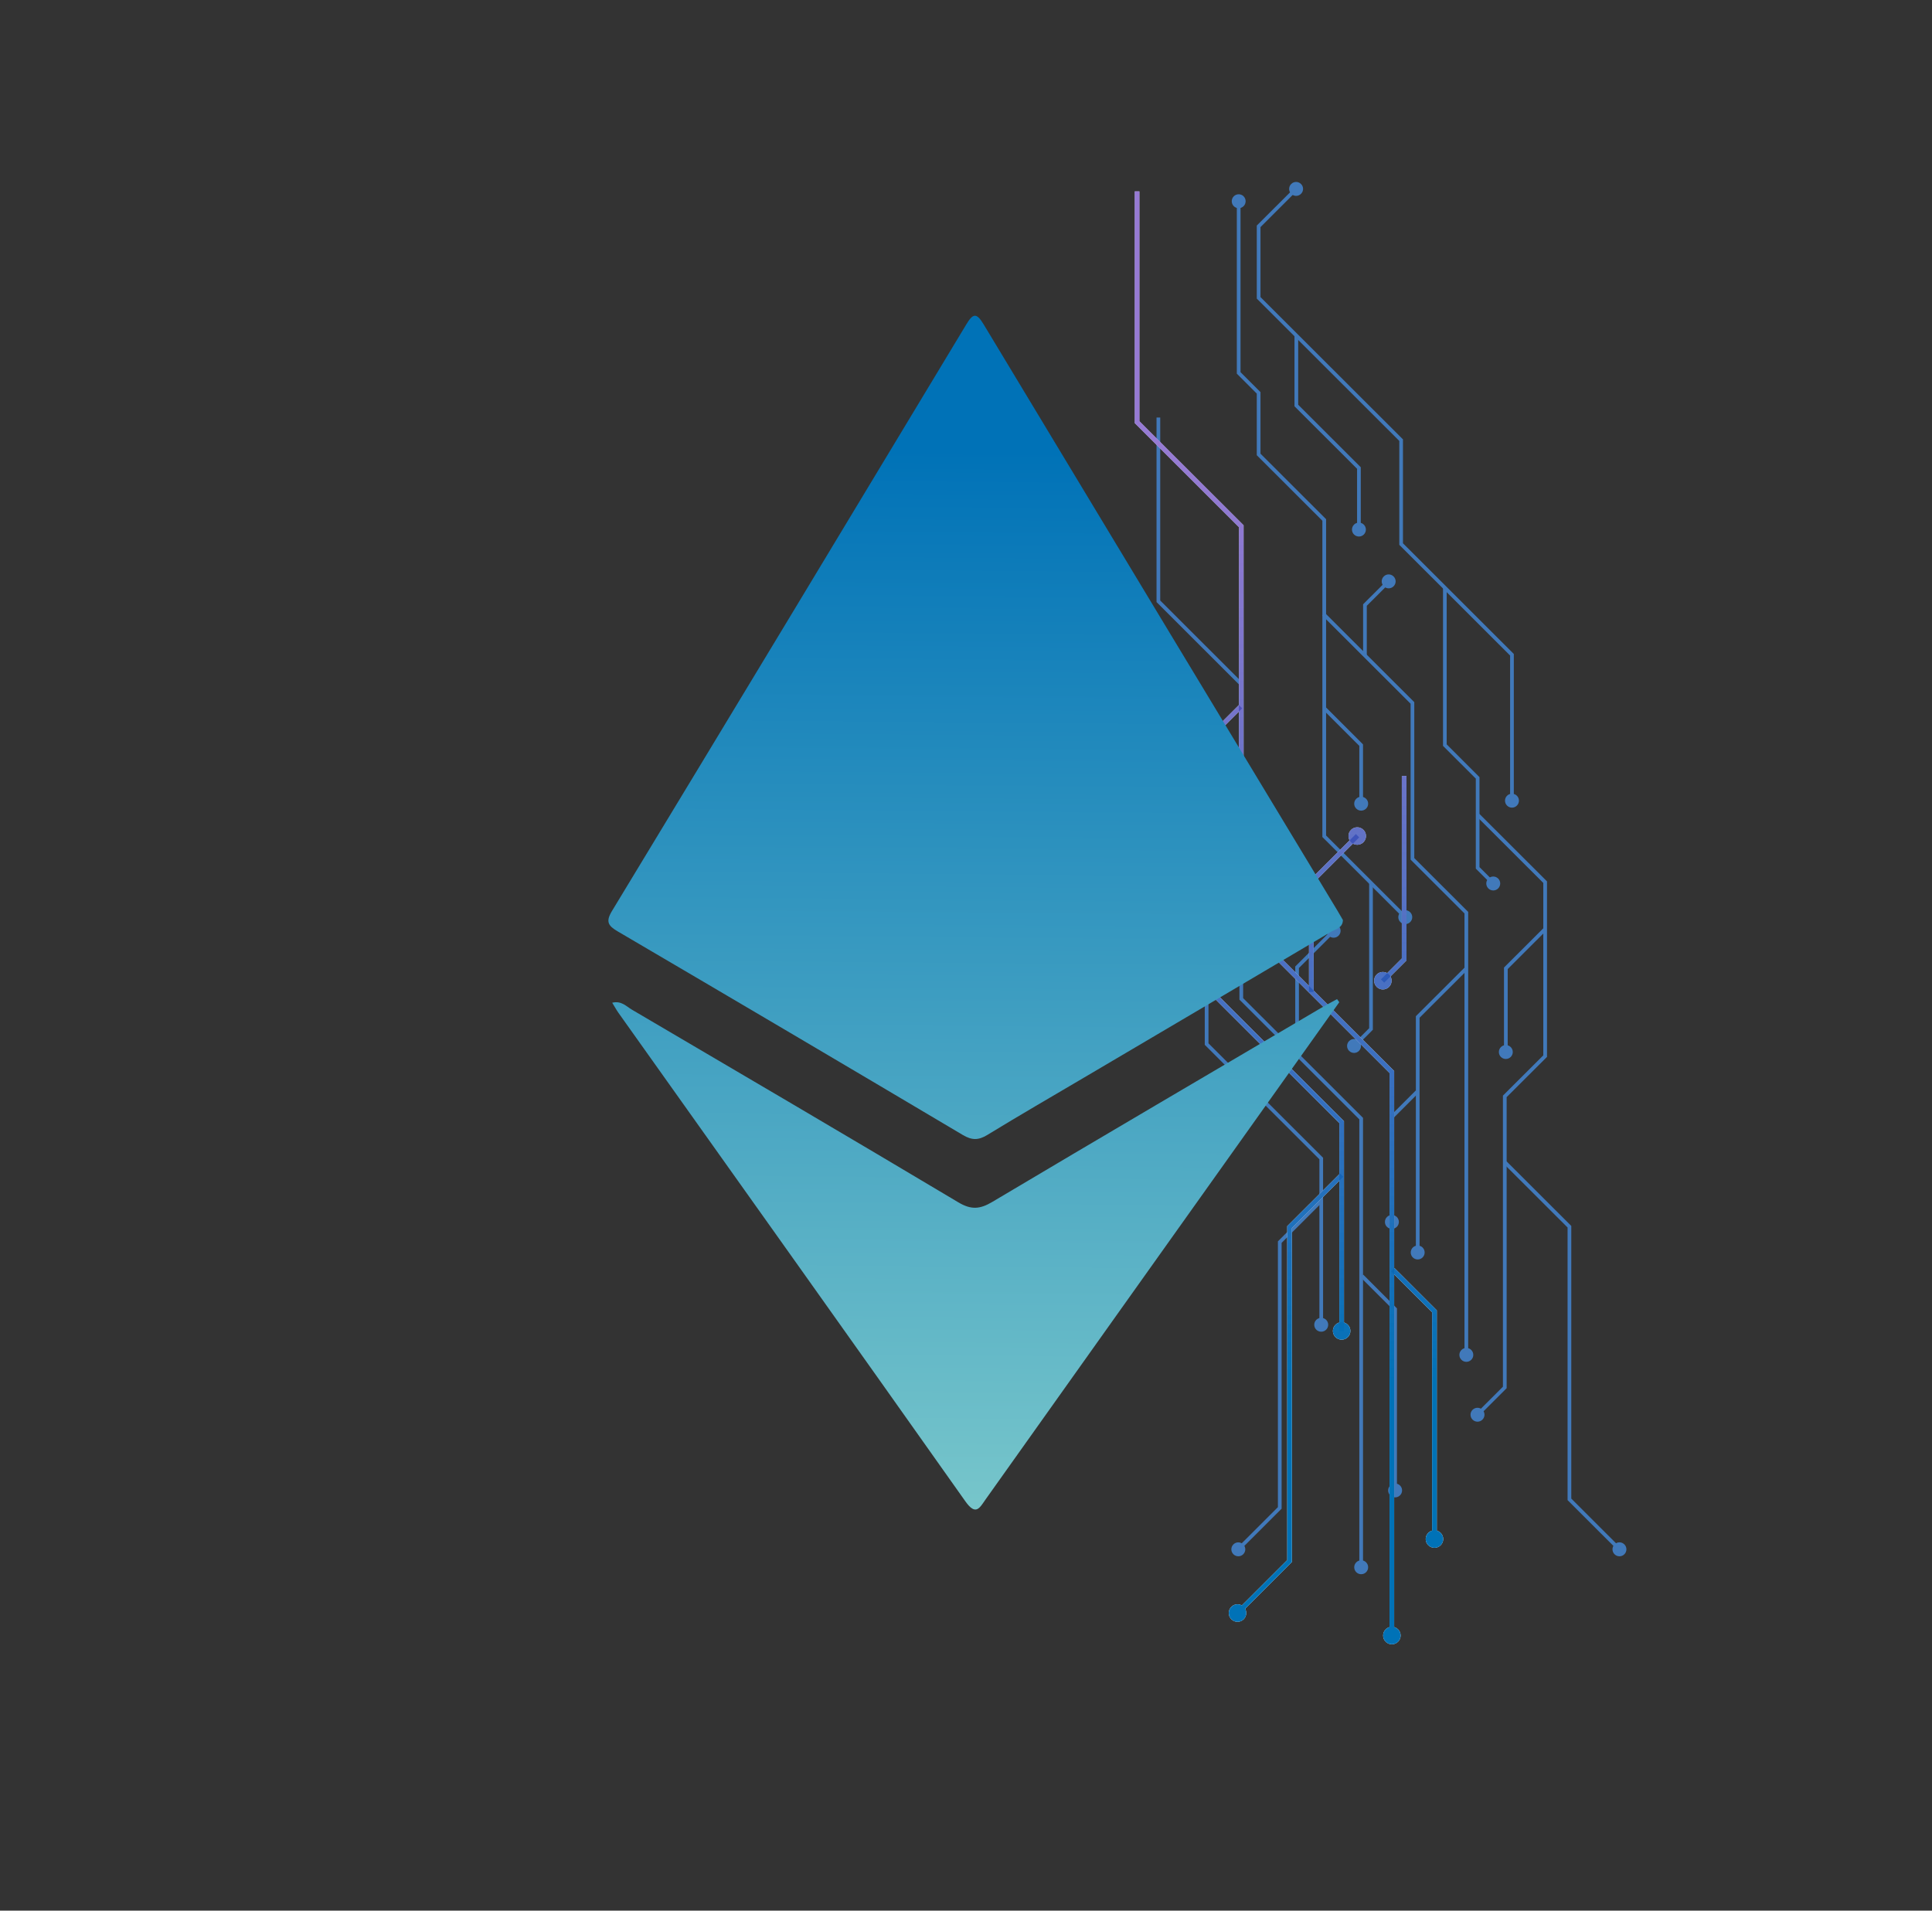 <svg width="91" height="90" viewBox="0 0 91 90" fill="none" xmlns="http://www.w3.org/2000/svg">
<rect x="0" y="0" width="91" height="90" fill="#333333" stroke="none"/>
<path d="M58.256 17.602V9.462H58.431V17.531L59.371 18.47V21.37L62.461 24.456V39.355L66.263 43.153L66.139 43.276L62.286 39.427V24.529L59.196 21.443V18.541L58.256 17.602Z" fill="#4179BA"/>
<path d="M66.422 42.971C66.551 43.098 66.551 43.307 66.422 43.434C66.293 43.563 66.086 43.563 65.959 43.434C65.83 43.306 65.83 43.098 65.959 42.971C66.086 42.842 66.293 42.842 66.422 42.971Z" fill="#4179BA"/>
<path d="M58.671 9.479C58.671 9.298 58.525 9.151 58.344 9.151C58.163 9.151 58.017 9.298 58.017 9.479C58.017 9.66 58.163 9.807 58.344 9.807C58.525 9.807 58.671 9.66 58.671 9.479Z" fill="#4179BA"/>
<path d="M54.474 28.36V19.669H54.648V28.287L58.554 32.189V47.016L64.2 52.657V73.841H64.026V52.728L58.379 47.088V32.262L54.474 28.36Z" fill="#4179BA"/>
<path d="M63.786 73.825C63.786 74.007 63.933 74.153 64.114 74.153C64.296 74.153 64.442 74.007 64.442 73.825C64.442 73.644 64.296 73.497 64.114 73.497C63.933 73.497 63.786 73.644 63.786 73.825Z" fill="#4179BA"/>
<path d="M62.278 28.99L62.401 28.867L66.615 33.075V40.419L69.154 42.954V63.838H68.979V43.027L66.441 40.492V33.148L62.278 28.99Z" fill="#4179BA"/>
<path d="M68.739 63.822C68.739 64.002 68.886 64.149 69.067 64.149C69.249 64.149 69.394 64.002 69.394 63.822C69.394 63.64 69.247 63.494 69.067 63.494C68.886 63.494 68.739 63.641 68.739 63.822Z" fill="#4179BA"/>
<path d="M62.32 33.431L62.443 33.308L64.2 35.063V37.872H64.026V35.134L62.32 33.431Z" fill="#4179BA"/>
<path d="M63.785 37.858C63.785 38.038 63.932 38.185 64.113 38.185C64.294 38.185 64.442 38.038 64.442 37.858C64.442 37.676 64.294 37.53 64.113 37.53C63.932 37.53 63.785 37.676 63.785 37.858Z" fill="#4179BA"/>
<path d="M61.008 49.69V45.526L62.765 43.769L62.889 43.894L61.181 45.599V49.69H61.008Z" fill="#4179BA"/>
<path d="M63.047 44.076C63.176 43.948 63.176 43.74 63.047 43.612C62.919 43.484 62.712 43.484 62.583 43.612C62.454 43.74 62.454 43.948 62.583 44.076C62.712 44.203 62.919 44.203 63.047 44.076Z" fill="#4179BA"/>
<path d="M56.746 49.216V40.56L58.376 38.932L58.501 39.055L56.921 40.633V49.145L62.319 54.535V62.419H62.145V54.608L56.746 49.216Z" fill="#4179BA"/>
<path d="M61.903 62.403C61.903 62.584 62.05 62.73 62.231 62.73C62.413 62.73 62.56 62.584 62.56 62.403C62.56 62.221 62.413 62.076 62.231 62.076C62.05 62.076 61.903 62.221 61.903 62.403Z" fill="#4179BA"/>
<path d="M66.689 59.013V47.867L68.989 45.572L69.112 45.695L66.864 47.94V59.013H66.689Z" fill="#4179BA"/>
<path d="M66.448 58.998C66.448 59.179 66.595 59.326 66.776 59.326C66.958 59.326 67.103 59.179 67.103 58.998C67.103 58.816 66.956 58.669 66.776 58.669C66.595 58.669 66.448 58.816 66.448 58.998Z" fill="#4179BA"/>
<path d="M64.087 60.168L64.212 60.043L65.798 61.63V70.222H65.625V61.702L64.087 60.168Z" fill="#4179BA"/>
<path d="M65.385 70.206C65.385 70.388 65.532 70.534 65.712 70.534C65.893 70.534 66.04 70.387 66.04 70.206C66.04 70.024 65.893 69.879 65.712 69.879C65.532 69.879 65.385 70.026 65.385 70.206Z" fill="#4179BA"/>
<path d="M58.253 72.93L60.191 70.994V58.474L62.169 56.497L62.293 56.62L60.366 58.545V71.067L58.376 73.054L58.253 72.93Z" fill="#4179BA"/>
<path d="M58.095 72.748C57.966 72.877 57.966 73.084 58.095 73.213C58.223 73.34 58.43 73.34 58.558 73.213C58.687 73.084 58.687 72.877 58.558 72.748C58.43 72.621 58.222 72.621 58.095 72.748Z" fill="#4179BA"/>
<path d="M59.196 14.065V10.625L60.999 8.825L61.122 8.948L59.371 10.698V13.994L66.082 20.697V25.591L71.303 30.806V37.732H71.128V30.879L65.909 25.664V20.77L59.196 14.065Z" fill="#4179BA"/>
<path d="M71.544 37.715C71.544 37.895 71.397 38.044 71.216 38.044C71.035 38.044 70.888 37.895 70.888 37.715C70.888 37.534 71.035 37.387 71.216 37.387C71.397 37.387 71.544 37.534 71.544 37.715Z" fill="#4179BA"/>
<path d="M61.28 9.13C61.409 9.001 61.409 8.794 61.28 8.667C61.153 8.538 60.945 8.538 60.817 8.667C60.688 8.794 60.688 9.003 60.817 9.13C60.945 9.259 61.153 9.259 61.28 9.13Z" fill="#4179BA"/>
<path d="M60.972 19.138V15.803H61.147V19.066L64.094 22.009V24.962H63.92V22.082L60.972 19.138Z" fill="#4179BA"/>
<path d="M63.68 24.946C63.68 25.126 63.827 25.273 64.007 25.273C64.189 25.273 64.335 25.126 64.335 24.946C64.335 24.764 64.188 24.617 64.007 24.617C63.827 24.617 63.68 24.764 63.68 24.946Z" fill="#4179BA"/>
<path d="M67.968 35.134V27.685H68.141V35.063L69.686 36.606V40.845L70.408 41.565L70.285 41.689L69.513 40.916V36.677L67.968 35.134Z" fill="#4179BA"/>
<path d="M70.102 41.848C70.23 41.977 70.438 41.977 70.567 41.848C70.694 41.719 70.694 41.512 70.567 41.385C70.438 41.256 70.231 41.256 70.102 41.385C69.974 41.512 69.974 41.719 70.102 41.848Z" fill="#4179BA"/>
<path d="M64.204 30.877V28.465L65.359 27.312L65.482 27.435L64.378 28.536V30.877H64.204Z" fill="#4179BA"/>
<path d="M65.64 27.617C65.769 27.49 65.769 27.281 65.64 27.154C65.511 27.025 65.304 27.025 65.177 27.154C65.048 27.281 65.048 27.49 65.177 27.617C65.304 27.746 65.513 27.746 65.64 27.617Z" fill="#4179BA"/>
<path d="M69.519 66.59L70.79 65.32V51.609L72.691 49.712V41.59L69.556 38.459L69.68 38.336L72.866 41.517V49.785L70.965 51.681V65.391L69.642 66.713L69.519 66.59Z" fill="#4179BA"/>
<path d="M69.36 66.409C69.231 66.536 69.231 66.744 69.36 66.872C69.489 67 69.696 67 69.825 66.872C69.954 66.743 69.954 66.536 69.825 66.409C69.696 66.281 69.488 66.281 69.36 66.409Z" fill="#4179BA"/>
<path d="M63.704 49.218L64.489 48.434V41.59H64.663V48.507L63.829 49.342L63.704 49.218Z" fill="#4179BA"/>
<path d="M63.546 49.037C63.417 49.166 63.417 49.373 63.546 49.502C63.675 49.63 63.882 49.63 64.009 49.502C64.138 49.373 64.138 49.166 64.009 49.037C63.882 48.908 63.675 48.908 63.546 49.037Z" fill="#4179BA"/>
<path d="M70.84 49.571V45.576L72.711 43.708L72.834 43.831L71.015 45.648V49.571H70.84Z" fill="#4179BA"/>
<path d="M70.599 49.556C70.599 49.736 70.746 49.883 70.926 49.883C71.107 49.883 71.254 49.736 71.254 49.556C71.254 49.374 71.107 49.227 70.926 49.227C70.746 49.227 70.599 49.374 70.599 49.556Z" fill="#4179BA"/>
<path d="M65.474 57.575V52.577L66.688 51.364L66.811 51.488L65.648 52.65V57.575H65.474Z" fill="#4179BA"/>
<path d="M65.232 57.559C65.232 57.741 65.379 57.886 65.56 57.886C65.742 57.886 65.889 57.739 65.889 57.559C65.889 57.377 65.742 57.231 65.56 57.231C65.379 57.231 65.232 57.378 65.232 57.559Z" fill="#4179BA"/>
<path d="M70.832 54.822L70.955 54.697L74.01 57.748V70.59L76.352 72.93L76.229 73.054L73.835 70.663V57.821L70.832 54.822Z" fill="#4179BA"/>
<path d="M76.047 73.213C76.175 73.341 76.383 73.341 76.51 73.213C76.639 73.084 76.639 72.877 76.51 72.748C76.381 72.619 76.174 72.619 76.047 72.748C75.918 72.877 75.918 73.084 76.047 73.213Z" fill="#4179BA"/>
<path d="M53.448 19.931V9.014H53.668V19.84L58.575 24.741V43.365L65.667 50.451V77.063H65.448V50.542L58.355 43.457V24.832L53.448 19.931Z" fill="white"/>
<path d="M65.147 77.041C65.147 77.269 65.331 77.454 65.558 77.454C65.786 77.454 65.971 77.269 65.971 77.041C65.971 76.814 65.786 76.629 65.558 76.629C65.33 76.629 65.147 76.814 65.147 77.041Z" fill="white"/>
<path d="M61.656 46.726V41.496L63.864 39.289L64.02 39.444L61.876 41.585V46.726H61.656Z" fill="white"/>
<path d="M64.22 39.672C64.381 39.511 64.381 39.249 64.22 39.09C64.059 38.929 63.797 38.929 63.636 39.09C63.475 39.251 63.475 39.513 63.636 39.672C63.797 39.833 64.059 39.833 64.22 39.672Z" fill="white"/>
<path d="M56.303 46.13V35.257L58.351 33.211L58.507 33.366L56.522 35.347V46.04L63.303 52.812V62.714H63.084V52.903L56.303 46.13Z" fill="white"/>
<path d="M62.781 62.694C62.781 62.92 62.966 63.105 63.193 63.105C63.421 63.105 63.605 62.92 63.605 62.694C63.605 62.466 63.421 62.282 63.193 62.282C62.966 62.282 62.781 62.467 62.781 62.694Z" fill="white"/>
<path d="M65.524 59.887L65.68 59.73L67.675 61.723V72.517H67.455V61.814L65.524 59.887Z" fill="white"/>
<path d="M67.153 72.497C67.153 72.725 67.338 72.908 67.565 72.908C67.793 72.908 67.978 72.724 67.978 72.497C67.978 72.269 67.793 72.086 67.565 72.086C67.338 72.084 67.153 72.269 67.153 72.497Z" fill="white"/>
<path d="M58.196 75.918L60.631 73.486V57.758L63.116 55.275L63.271 55.43L60.849 57.849V73.577L58.352 76.073L58.196 75.918Z" fill="white"/>
<path d="M57.998 75.69C57.837 75.851 57.837 76.113 57.998 76.274C58.158 76.435 58.42 76.435 58.58 76.274C58.741 76.113 58.741 75.851 58.58 75.69C58.419 75.529 58.158 75.529 57.998 75.69Z" fill="white"/>
<path d="M65.043 46.133L66.028 45.149V36.55H66.248V45.239L65.198 46.288L65.043 46.133Z" fill="white"/>
<path d="M64.844 45.904C64.683 46.064 64.683 46.326 64.844 46.487C65.005 46.648 65.266 46.648 65.426 46.487C65.587 46.325 65.587 46.064 65.426 45.904C65.266 45.744 65.005 45.744 64.844 45.904Z" fill="white"/>
<g opacity="0.56">
<g opacity="0.56">
<g opacity="0.56">
<path opacity="0.56" d="M53.448 19.931V9.014H53.668V19.84L58.575 24.741V43.365L65.667 50.451V77.063H65.448V50.542L58.355 43.457V24.832L53.448 19.931Z" fill="url(#paint0_linear)"/>
</g>
<g opacity="0.56">
<path opacity="0.56" d="M65.147 77.041C65.147 77.269 65.331 77.454 65.558 77.454C65.786 77.454 65.971 77.269 65.971 77.041C65.971 76.814 65.786 76.629 65.558 76.629C65.33 76.629 65.147 76.814 65.147 77.041Z" fill="url(#paint1_linear)"/>
</g>
</g>
<g opacity="0.56">
<g opacity="0.56">
<path opacity="0.56" d="M61.656 46.726V41.496L63.864 39.289L64.02 39.444L61.876 41.585V46.726H61.656Z" fill="url(#paint2_linear)"/>
</g>
<g opacity="0.56">
<path opacity="0.56" d="M64.22 39.672C64.381 39.511 64.381 39.249 64.22 39.09C64.059 38.929 63.797 38.929 63.636 39.09C63.475 39.251 63.475 39.513 63.636 39.672C63.797 39.833 64.059 39.833 64.22 39.672Z" fill="url(#paint3_linear)"/>
</g>
</g>
<g opacity="0.56">
<g opacity="0.56">
<path opacity="0.56" d="M56.303 46.13V35.257L58.351 33.211L58.507 33.366L56.522 35.347V46.04L63.303 52.812V62.714H63.084V52.903L56.303 46.13Z" fill="url(#paint4_linear)"/>
</g>
<g opacity="0.56">
<path opacity="0.56" d="M62.781 62.694C62.781 62.92 62.966 63.105 63.193 63.105C63.421 63.105 63.605 62.92 63.605 62.694C63.605 62.466 63.421 62.282 63.193 62.282C62.966 62.282 62.781 62.467 62.781 62.694Z" fill="url(#paint5_linear)"/>
</g>
</g>
<g opacity="0.56">
<g opacity="0.56">
<path opacity="0.56" d="M65.524 59.887L65.68 59.73L67.675 61.723V72.517H67.455V61.814L65.524 59.887Z" fill="url(#paint6_linear)"/>
</g>
<g opacity="0.56">
<path opacity="0.56" d="M67.153 72.497C67.153 72.725 67.338 72.908 67.565 72.908C67.793 72.908 67.978 72.724 67.978 72.497C67.978 72.269 67.793 72.086 67.565 72.086C67.338 72.084 67.153 72.269 67.153 72.497Z" fill="url(#paint7_linear)"/>
</g>
</g>
<g opacity="0.56">
<g opacity="0.56">
<path opacity="0.56" d="M58.196 75.918L60.631 73.486V57.758L63.116 55.275L63.271 55.43L60.849 57.849V73.577L58.352 76.073L58.196 75.918Z" fill="url(#paint8_linear)"/>
</g>
<g opacity="0.56">
<path opacity="0.56" d="M57.998 75.69C57.837 75.851 57.837 76.113 57.998 76.274C58.158 76.435 58.42 76.435 58.58 76.274C58.741 76.113 58.741 75.851 58.58 75.69C58.419 75.529 58.158 75.529 57.998 75.69Z" fill="url(#paint9_linear)"/>
</g>
</g>
<g opacity="0.56">
<g opacity="0.56">
<path opacity="0.56" d="M65.043 46.133L66.028 45.149V36.55H66.248V45.239L65.198 46.288L65.043 46.133Z" fill="url(#paint10_linear)"/>
</g>
<g opacity="0.56">
<path opacity="0.56" d="M64.844 45.904C64.683 46.064 64.683 46.326 64.844 46.487C65.005 46.648 65.266 46.648 65.426 46.487C65.587 46.325 65.587 46.064 65.426 45.904C65.266 45.744 65.005 45.744 64.844 45.904Z" fill="url(#paint11_linear)"/>
</g>
</g>
</g>
<path d="M53.448 19.931V9.014H53.668V19.84L58.575 24.741V43.365L65.667 50.451V77.063H65.448V50.542L58.355 43.457V24.832L53.448 19.931Z" fill="url(#paint12_linear)"/>
<path d="M65.147 77.041C65.147 77.269 65.331 77.454 65.558 77.454C65.786 77.454 65.971 77.269 65.971 77.041C65.971 76.814 65.786 76.629 65.558 76.629C65.33 76.629 65.147 76.814 65.147 77.041Z" fill="url(#paint13_linear)"/>
<path d="M61.656 46.726V41.496L63.864 39.289L64.02 39.444L61.876 41.585V46.726H61.656Z" fill="url(#paint14_linear)"/>
<path d="M64.22 39.672C64.381 39.511 64.381 39.249 64.22 39.09C64.059 38.929 63.797 38.929 63.636 39.09C63.475 39.251 63.475 39.513 63.636 39.672C63.797 39.833 64.059 39.833 64.22 39.672Z" fill="url(#paint15_linear)"/>
<path d="M56.303 46.13V35.257L58.351 33.211L58.507 33.366L56.522 35.347V46.04L63.303 52.812V62.714H63.084V52.903L56.303 46.13Z" fill="url(#paint16_linear)"/>
<path d="M62.781 62.694C62.781 62.92 62.966 63.105 63.193 63.105C63.421 63.105 63.605 62.92 63.605 62.694C63.605 62.466 63.421 62.282 63.193 62.282C62.966 62.282 62.781 62.467 62.781 62.694Z" fill="url(#paint17_linear)"/>
<path d="M65.524 59.887L65.68 59.73L67.675 61.723V72.517H67.455V61.814L65.524 59.887Z" fill="url(#paint18_linear)"/>
<path d="M67.153 72.497C67.153 72.725 67.338 72.908 67.565 72.908C67.793 72.908 67.978 72.724 67.978 72.497C67.978 72.269 67.793 72.086 67.565 72.086C67.338 72.084 67.153 72.269 67.153 72.497Z" fill="url(#paint19_linear)"/>
<path d="M58.196 75.918L60.631 73.486V57.758L63.116 55.275L63.271 55.43L60.849 57.849V73.577L58.352 76.073L58.196 75.918Z" fill="url(#paint20_linear)"/>
<path d="M57.998 75.69C57.837 75.851 57.837 76.113 57.998 76.274C58.158 76.435 58.42 76.435 58.58 76.274C58.741 76.113 58.741 75.851 58.58 75.69C58.419 75.529 58.158 75.529 57.998 75.69Z" fill="url(#paint21_linear)"/>
<path d="M65.043 46.133L66.028 45.149V36.55H66.248V45.239L65.198 46.288L65.043 46.133Z" fill="url(#paint22_linear)"/>
<path d="M64.844 45.904C64.683 46.064 64.683 46.326 64.844 46.487C65.005 46.648 65.266 46.648 65.426 46.487C65.587 46.325 65.587 46.064 65.426 45.904C65.266 45.744 65.005 45.744 64.844 45.904Z" fill="url(#paint23_linear)"/>
<path d="M63.253 43.337C63.247 43.715 62.91 43.764 62.69 43.894C58.821 46.186 54.947 48.468 51.073 50.752C49.548 51.652 48.015 52.537 46.505 53.461C46.091 53.714 45.783 53.718 45.359 53.468C39.945 50.254 34.523 47.056 29.092 43.871C28.642 43.607 28.521 43.413 28.825 42.912C34.401 33.713 39.959 24.502 45.51 15.288C45.823 14.768 45.988 14.708 46.328 15.274C51.877 24.49 57.44 33.696 63.001 42.905C63.087 43.048 63.17 43.195 63.253 43.337Z" fill="url(#paint24_linear)"/>
<path d="M63.082 47.209C61.667 49.198 60.252 51.185 58.838 53.174C54.703 58.985 50.568 64.795 46.437 70.61C46.142 71.026 45.97 71.427 45.468 70.717C40.038 63.036 34.58 55.377 29.13 47.709C29.035 47.575 28.955 47.428 28.836 47.234C29.264 47.125 29.502 47.406 29.759 47.557C34.895 50.573 40.03 53.588 45.145 56.639C45.745 56.996 46.158 56.96 46.733 56.619C51.875 53.561 57.036 50.534 62.192 47.498C62.449 47.346 62.715 47.209 62.977 47.063C63.013 47.112 63.048 47.16 63.082 47.209Z" fill="url(#paint25_linear)"/>
<defs>
<linearGradient id="paint0_linear" x1="59.496" y1="16.916" x2="59.668" y2="68.222" gradientUnits="userSpaceOnUse">
<stop stop-color="#7C18FF"/>
<stop offset="0.327" stop-color="#895AB2"/>
<stop offset="1" stop-color="#0072B7"/>
</linearGradient>
<linearGradient id="paint1_linear" x1="65.356" y1="16.828" x2="65.528" y2="68.193" gradientUnits="userSpaceOnUse">
<stop stop-color="#7C18FF"/>
<stop offset="0.327" stop-color="#895AB2"/>
<stop offset="1" stop-color="#0072B7"/>
</linearGradient>
<linearGradient id="paint2_linear" x1="62.75" y1="16.905" x2="62.922" y2="68.212" gradientUnits="userSpaceOnUse">
<stop stop-color="#7C18FF"/>
<stop offset="0.327" stop-color="#895AB2"/>
<stop offset="1" stop-color="#0072B7"/>
</linearGradient>
<linearGradient id="paint3_linear" x1="63.852" y1="16.876" x2="64.025" y2="68.241" gradientUnits="userSpaceOnUse">
<stop stop-color="#7C18FF"/>
<stop offset="0.327" stop-color="#895AB2"/>
<stop offset="1" stop-color="#0072B7"/>
</linearGradient>
<linearGradient id="paint4_linear" x1="59.694" y1="16.915" x2="59.866" y2="68.222" gradientUnits="userSpaceOnUse">
<stop stop-color="#7C18FF"/>
<stop offset="0.327" stop-color="#895AB2"/>
<stop offset="1" stop-color="#0072B7"/>
</linearGradient>
<linearGradient id="paint5_linear" x1="63.039" y1="16.851" x2="63.212" y2="68.217" gradientUnits="userSpaceOnUse">
<stop stop-color="#7C18FF"/>
<stop offset="0.327" stop-color="#895AB2"/>
<stop offset="1" stop-color="#0072B7"/>
</linearGradient>
<linearGradient id="paint6_linear" x1="66.452" y1="16.892" x2="66.624" y2="68.199" gradientUnits="userSpaceOnUse">
<stop stop-color="#7C18FF"/>
<stop offset="0.327" stop-color="#895AB2"/>
<stop offset="1" stop-color="#0072B7"/>
</linearGradient>
<linearGradient id="paint7_linear" x1="67.379" y1="16.826" x2="67.551" y2="68.191" gradientUnits="userSpaceOnUse">
<stop stop-color="#7C18FF"/>
<stop offset="0.327" stop-color="#895AB2"/>
<stop offset="1" stop-color="#0072B7"/>
</linearGradient>
<linearGradient id="paint8_linear" x1="60.57" y1="16.912" x2="60.742" y2="68.219" gradientUnits="userSpaceOnUse">
<stop stop-color="#7C18FF"/>
<stop offset="0.327" stop-color="#895AB2"/>
<stop offset="1" stop-color="#0072B7"/>
</linearGradient>
<linearGradient id="paint9_linear" x1="58.09" y1="16.851" x2="58.262" y2="68.218" gradientUnits="userSpaceOnUse">
<stop stop-color="#7C18FF"/>
<stop offset="0.327" stop-color="#895AB2"/>
<stop offset="1" stop-color="#0072B7"/>
</linearGradient>
<linearGradient id="paint10_linear" x1="65.563" y1="16.895" x2="65.735" y2="68.202" gradientUnits="userSpaceOnUse">
<stop stop-color="#7C18FF"/>
<stop offset="0.327" stop-color="#895AB2"/>
<stop offset="1" stop-color="#0072B7"/>
</linearGradient>
<linearGradient id="paint11_linear" x1="65.037" y1="16.863" x2="65.209" y2="68.231" gradientUnits="userSpaceOnUse">
<stop stop-color="#7C18FF"/>
<stop offset="0.327" stop-color="#895AB2"/>
<stop offset="1" stop-color="#0072B7"/>
</linearGradient>
<linearGradient id="paint12_linear" x1="59.913" y1="65.156" x2="59.398" y2="21.597" gradientUnits="userSpaceOnUse">
<stop stop-color="#0072B7"/>
<stop offset="1" stop-color="#5931B7" stop-opacity="0.6"/>
</linearGradient>
<linearGradient id="paint13_linear" x1="65.416" y1="65.078" x2="64.899" y2="21.469" gradientUnits="userSpaceOnUse">
<stop stop-color="#0072B7"/>
<stop offset="1" stop-color="#5931B7" stop-opacity="0.6"/>
</linearGradient>
<linearGradient id="paint14_linear" x1="63.1" y1="65.119" x2="62.584" y2="21.56" gradientUnits="userSpaceOnUse">
<stop stop-color="#0072B7"/>
<stop offset="1" stop-color="#5931B7" stop-opacity="0.6"/>
</linearGradient>
<linearGradient id="paint15_linear" x1="64.233" y1="65.135" x2="63.716" y2="21.526" gradientUnits="userSpaceOnUse">
<stop stop-color="#0072B7"/>
<stop offset="1" stop-color="#5931B7" stop-opacity="0.6"/>
</linearGradient>
<linearGradient id="paint16_linear" x1="59.989" y1="65.155" x2="59.474" y2="21.596" gradientUnits="userSpaceOnUse">
<stop stop-color="#0072B7"/>
<stop offset="1" stop-color="#5931B7" stop-opacity="0.6"/>
</linearGradient>
<linearGradient id="paint17_linear" x1="63.222" y1="65.12" x2="62.705" y2="21.511" gradientUnits="userSpaceOnUse">
<stop stop-color="#0072B7"/>
<stop offset="1" stop-color="#5931B7" stop-opacity="0.6"/>
</linearGradient>
<linearGradient id="paint18_linear" x1="66.651" y1="65.076" x2="66.135" y2="21.517" gradientUnits="userSpaceOnUse">
<stop stop-color="#0072B7"/>
<stop offset="1" stop-color="#5931B7" stop-opacity="0.6"/>
</linearGradient>
<linearGradient id="paint19_linear" x1="67.477" y1="65.058" x2="66.96" y2="21.449" gradientUnits="userSpaceOnUse">
<stop stop-color="#0072B7"/>
<stop offset="1" stop-color="#5931B7" stop-opacity="0.6"/>
</linearGradient>
<linearGradient id="paint20_linear" x1="60.727" y1="65.147" x2="60.211" y2="21.587" gradientUnits="userSpaceOnUse">
<stop stop-color="#0072B7"/>
<stop offset="1" stop-color="#5931B7" stop-opacity="0.6"/>
</linearGradient>
<linearGradient id="paint21_linear" x1="58.16" y1="65.165" x2="57.643" y2="21.554" gradientUnits="userSpaceOnUse">
<stop stop-color="#0072B7"/>
<stop offset="1" stop-color="#5931B7" stop-opacity="0.6"/>
</linearGradient>
<linearGradient id="paint22_linear" x1="65.927" y1="65.085" x2="65.411" y2="21.526" gradientUnits="userSpaceOnUse">
<stop stop-color="#0072B7"/>
<stop offset="1" stop-color="#5931B7" stop-opacity="0.6"/>
</linearGradient>
<linearGradient id="paint23_linear" x1="65.36" y1="65.115" x2="64.843" y2="21.503" gradientUnits="userSpaceOnUse">
<stop stop-color="#0072B7"/>
<stop offset="1" stop-color="#5931B7" stop-opacity="0.6"/>
</linearGradient>
<linearGradient id="paint24_linear" x1="45.701" y1="73.266" x2="46.142" y2="21.216" gradientUnits="userSpaceOnUse">
<stop offset="0.015" stop-color="#7AC8CB"/>
<stop offset="1" stop-color="#0072B7"/>
</linearGradient>
<linearGradient id="paint25_linear" x1="45.739" y1="73.266" x2="46.179" y2="21.217" gradientUnits="userSpaceOnUse">
<stop offset="0.015" stop-color="#7AC8CB"/>
<stop offset="1" stop-color="#0072B7"/>
</linearGradient>
</defs>
</svg>
